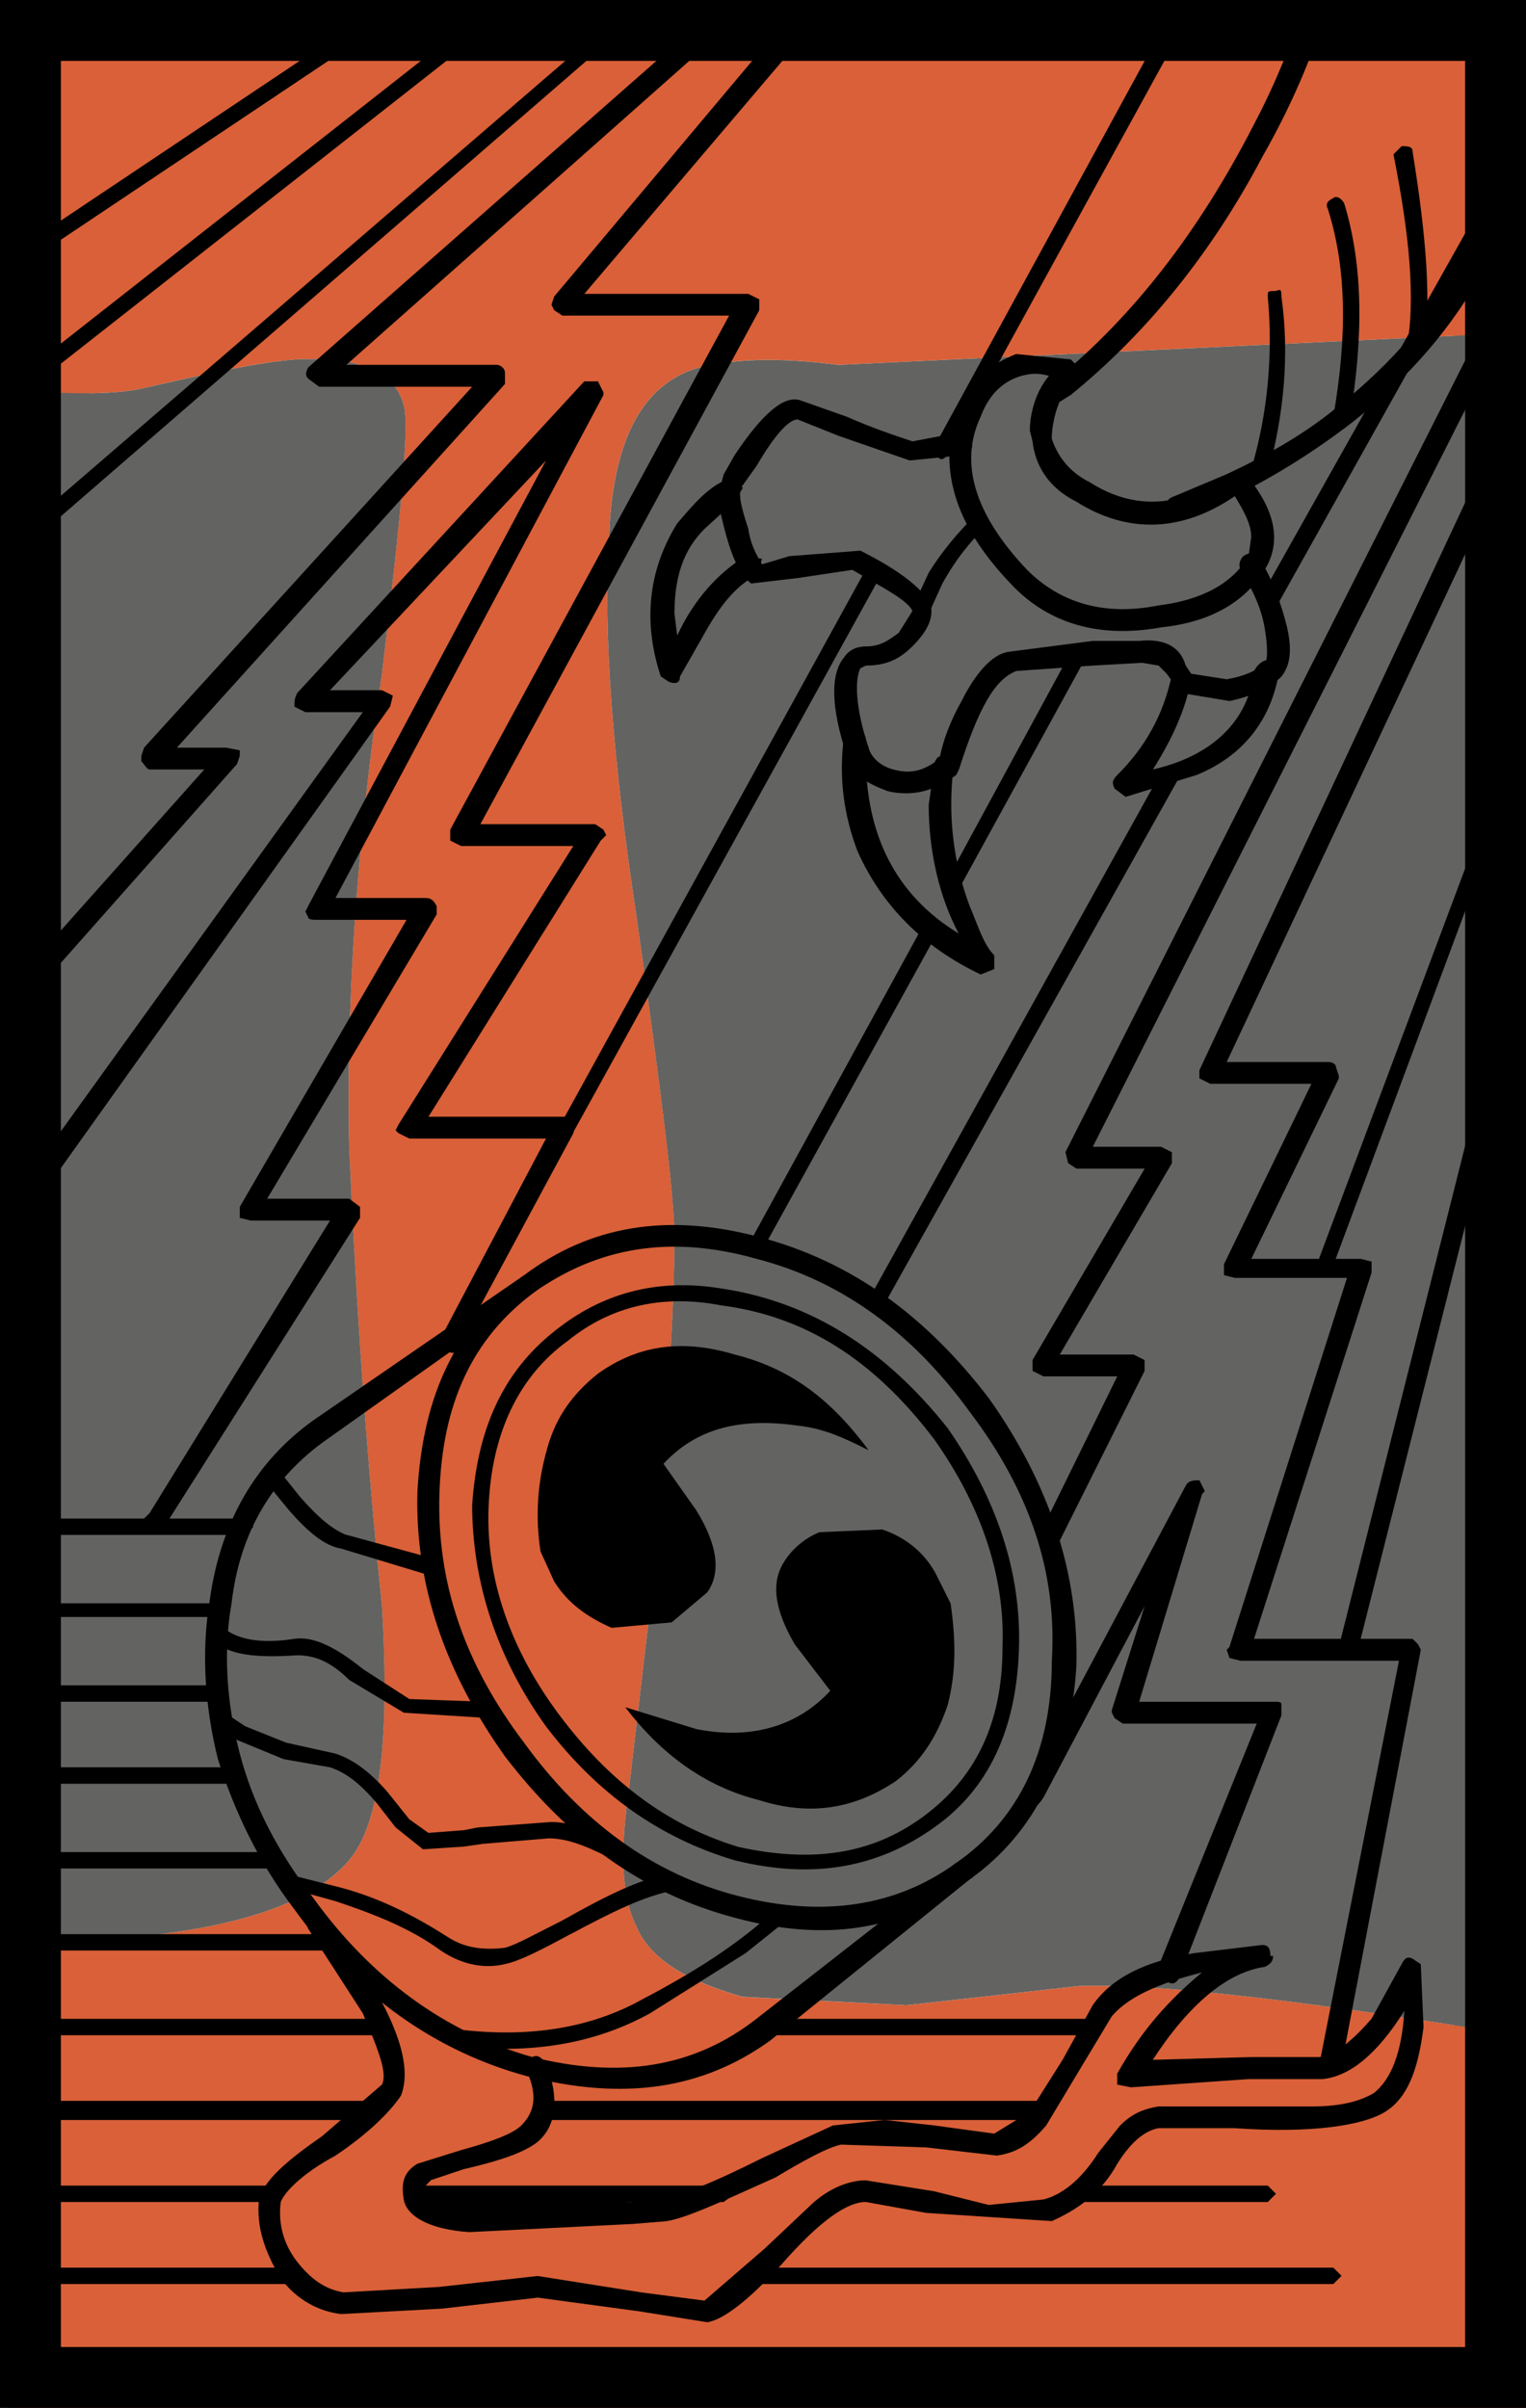 <svg xmlns="http://www.w3.org/2000/svg" height="100%" viewBox="0 0 372 587"><path fill="#fffaf0" d="M0 0h372v587H0z"/><path fill="#222" d="M374.35-5.7H1.8v599.82h372.55V-5.68z"/><path fill="#FDF5ED" d="M354.36 14.3H21.8v559.82h332.56V14.3z"/><path fill="#009844" d="M354.36 14.3H21.8v559.82h332.56V14.3z"/><path fill="#009844" d="M354.36 14.3H21.8v559.82h332.56V14.3z"/><path fill="#009844" d="M354.36 14.3H21.8v559.82h332.56V14.3z"/><path fill="#009844" d="M354.36 14.3H21.8v559.82h332.56V14.3z"/><path fill="#009844" d="M354.36 14.3H21.8v559.82h332.56V14.3z"/><path fill="#009844" d="M354.36 14.3H21.8v559.82h332.56V14.3z"/><path fill="#009844" d="M354.36 14.3H21.8v559.82h332.56V14.3z"/><path fill="#009844" d="M354.36 14.3H21.8v559.82h332.56V14.3z"/><path fill="#009844" d="M354.36 14.3H21.8v559.82h332.56V14.3z"/><path fill="#A7754A" d="M374.35 594.1V-5.68H1.8v599.82h372.55z"/><path fill="#FDF5ED" d="M354.36 14.3H21.8v559.82h332.56V14.3z"/><path fill="#D96038" d="M373.7 80.95v-85.3H2.46v99.3c15.33 1.32 26.66 1.32 34-.67 14.65-3.34 26.65-6 35.98-6.67 16-.66 24 3.34 26 11.34 1.32 4.66-.68 26.66-5.34 65.3-6.66 44.67-8.66 83.32-8 115.3 1.34 29.33 3.34 66.65 8 111.98 2 33.32-.66 53.32-8 61.97-11.32 13.32-38.64 19.98-82.63 19.98v119.97H373.7V496.8c-56-9.32-92.65-13.32-110.65-12.65l-42 4.67-39.97-2c-14-4-22.66-9.33-26-17.33-3.33-6.68-4-17.34-2-31.33l7.34-62.65c2-30 4-54.65 4-73.97 0-10-3.34-36-9.33-78.65-6-39.32-8-69.98-6.68-90.63.67-24.66 8-38.66 22-42.66 8-2 18.66-2.66 33.98-.65l169.3-8z"/><path fill="#636361" d="M170.42 89.6c-14 4-21.33 18-22 42.66-1.33 20.66.67 51.32 6.67 90.64 5.98 42.66 9.32 68.65 9.32 78.65 0 19.32-2 43.98-4 73.97l-7.33 62.65c-2 14-1.35 24.65 2 31.32 3.32 7.98 11.98 13.3 25.98 17.3l39.98 2.02 42-4.67c17.98-.67 54.64 3.33 110.63 12.66V80.96l-169.3 8c-15.32-2-26-1.34-33.98.66zM36.46 94.28c-7.33 2-18.66 2-34 .67v378.53c44 0 71.32-6.66 82.65-20 7.34-8.65 10-28.64 8-61.96-4.66-45.33-6.66-82.65-8-111.97-.66-32 1.34-70.64 8-115.3 4.67-38.65 6.67-60.65 5.34-65.3-2-8-10-12-26-11.34-9.32.68-21.32 3.34-35.98 6.68z"/><path d="M199.07 2.3l-2.66-2H177.1l-1.33.67L75.1 89.6c-.65 1.34-.65 2 0 2.68l2.68 2h37.32l-79.97 87.97-.67 2v1.33c.66.66 1.33 2 2 2H49.8L6.46 236.23l-1.34 2v50.65l2 2.67 3.34-.67L95.1 172.25l.67-2.67-2.66-1.32H80.45l52.65-56-58 108.64-.66 1.34.67 1.32c0 .67 1.34.67 2 .67h22L58.45 294.2v2.68l2.66.66h19.34l-43.98 71.32-1.34 1.32 1.34 2c2 1.34 3.33 1.34 4-.66l47.3-74.65v-2.66l-2.65-2H65.13l41.32-69.3v-2c-.67-1.33-1.34-2-2.67-2h-22L147.1 96.3v-.67l-1.34-2.66h-3.34l-69.97 75.98c-.67 1.33-.67 2-.67 3.33l2.66 1.33h14l-77.3 107.3V238.9l46.64-52.65.67-2v-1.34l-3.33-.65h-12L123.1 93.6v-2.66c0-1.33-1.34-2-2-2H84.44l93.97-83.3h12.67L135.1 72.28l-.67 2 .66 1.34 2 1.32h40.65l-67.98 125.3v2.67l2.66 1.34h27.33L97.1 274.22l-.66 1.33.67.67 2.67 1.33h33.33l-25.33 48-.67 1.3 1.34 2.02c1.33 1.33 3.33 1.33 3.33-.66l28-51.98v-2l-2-2h-33.33l41.98-67.3 1.34-1.35-.67-1.33-2-1.33h-28l67.98-125.28v-2.67l-2.67-1.33h-39.97l56.64-66.64V2.3zM251.06 440.16c1.33.67 2 0 3.33-2l24.65-46.64-8 25.32v.67l.67 1.34 2 1.33h32.65l-24 59.3v1.35l2 2c1.34 1.33 2.68.66 3.34-1.33l24.67-63.32v-2.67c0-.66-.67-.66-2-.66H277.7l15.34-50.65.67-.68-1.32-2.66c-1.34 0-2.67 0-3.34 1.33l-39.3 73.97c-.68 1.33-.68 2.66 1.32 4z"/><path d="M365.7 74.95c-1.35 0-2 .67-2.68 1.33l-103.3 204.6.67 2.66 2 1.34h16.65l-27.33 46.66v2.66l2.67 1.33h17.98l-18.66 37.98-.66.68 2 2.67c1.33.67 2.66.67 3.33-1.33l20.65-41.32v-2.66l-2.67-1.34h-18l27.33-46.65v-2.67l-2.65-1.33H266.4l97.3-192.6 2 17.32-73.32 156.62V262.88l2.66 1.32h24.66l-21.33 44v2.65l2.67.67h27.32L299.7 401.5l-.66.68.67 2 2.67.67h38.66L321.7 502.8v.67c0 1.35.67 2 2.67 2l2.66-2 19.33-101.3-.67-1.33-1.34-1.33H305.7l28.66-89.3v-2.66l-2.66-.67h-26.66l21.33-43.98v-.68l-.67-2c0-.67-.67-1.33-2-1.33h-24.66l71.98-153.3v-1.33L367.7 77.6l-2-2.65zM286.38 5.64c-1.33-.66-2 0-2.67.66l-55.97 102.64c-.66.66 0 2 .67 2 .66 1.33 1.33 1.33 2.66 0l56-101.97c1.32-2 .65-2.67-.68-3.33zM214.4 137.6h-2.67l-95.3 173.27c-.66.67 0 2 .67 2.66l2.67-1.32 95.3-172.6c.66-.67.66-2-.67-2zM263.05 157.6l-2 1.32-30 55.32c-.65 1.33 0 2 .68 2.66.67.67 2 0 2.66-1.33l29.98-54.65c.67-2 0-2.66-1.33-3.33zM227.73 224.23c-1.33 0-2 0-2.67 1.34l-42.65 77.97c-.65.67 0 1.34.68 2.66 2 .67 2.67 0 2.67-1.32l42.65-77.32c.66-1.33 0-2-.67-3.33zM377.02 25.63c-1.34-.66-2.67 0-2.67.67L307.7 144.93c0 .66 0 1.33.67 2.66l3.33-.68 65.98-117.95c.67-2 0-2.67-.66-3.34zM285.7 187.58c-.65-1.34-1.32-.67-2.65.67l-71.32 128.62c-1.33 1.34-.66 2 .67 2.66.67 1.34 2 .67 2.67-.66l71.98-128.63c.66-1.33 0-2.66-1.34-2.66zM181.75 554.8c0 1.33.66 2 2 2h141.28l2-2-2-2H183.75c-1.34 0-2 .66-2 2zM71.1 552.8H11.14c-1.33 0-2.66.66-2.66 2 0 1.33 1.33 2 2.66 2H71.1l2-2-2-2zM262.4 534.8c0 1.33.65 2 2.65 2h44l2-2-2-2h-44c-2 0-2.66.66-2.66 2zM176.4 532.8h-75.3c-1.33 0-2.66.66-2.66 2 0 1.33 1.33 2 2.66 2h75.31l2.68-2-2.67-2zM67.12 532.8h-56c-1.32 0-2.65.66-2.65 2 0 1.33 1.33 2 2.66 2h56l1.98-2-1.98-2zM254.4 512.14H132.42c-1.34 0-2 1.33-2 2.67 0 .68.66 2 2 2H254.4l2-2-2-2.66zM91.77 512.14H11.13c-1.33 0-2.66 1.33-2.66 2.67 0 .68 1.33 2 2.66 2h80.64l1.34-2-1.33-2.66zM186.4 494.15c0 1.33.68 2 2 2h77.32l2-2-2-2h-77.3c-1.34 0-2 .66-2 2zM91.77 492.15H11.13c-1.33 0-2.66.66-2.66 2s1.33 2 2.66 2h80.64l2.67-2-2.67-2zM81.1 471.5H11.14c-1.33 0-2.66.66-2.66 2.65 0 .67 1.33 1.34 2.66 1.34H81.1l2-1.35-2-2.66zM67.12 451.5h-56c-1.32 0-2.65.66-2.65 2 0 1.33 1.33 2 2.66 2h56l1.98-2-1.98-2zM57.78 430.83H11.13c-1.33 0-2.66.68-2.66 2.67 0 .67 1.33 1.34 2.66 1.34h46.65l2-1.34-2-2.67zM53.8 410.84H11.12c-1.33 0-2.66.67-2.66 2s1.33 2 2.66 2H53.8l2-2-2-2zM53.12 390.85h-42c-1.32 0-2.65 0-2.65 1.33 0 2 1.33 2 2.66 2h42l2-2-2-1.33zM59.78 370.18H11.13c-1.33 0-2.66.67-2.66 2 0 1.34 1.33 2 2.66 2h48.65l2-2-2-2z"/><path d="M302.37 138.93c3.33 5.33 5.33 10 6 14.66.67 4 .67 7.32 0 8-2 1.98-5.33 3.32-9.33 4l-8.66-1.35-1.34-2c-1.33-4.66-5.33-6.66-11.33-6h-11.3l-20.67 2.67c-4 .67-8 5.33-11.34 12-2.67 4.67-4.67 10-5.34 14-3.33 2.66-6.66 4-11.33 2.66-2.66-.67-5.33-2.66-6-5.33-3.33-10-3.33-16.66-2-19.33l1.34-.66c4.66 0 8-1.34 11.33-4.67 3.33-3.34 4.67-6 4.67-8.67 0-3.34-5.34-8.67-17.33-14.67l-17.33 1.34-6.66 2c-.66-1.34-2.66-4-3.33-8.67-2-6-2.65-9.33-1.32-10.66l3.33-4.67c4.68-8 8-11.33 10-11.33l10 4 17.33 6 13.33-1.33c1.34-.67 2.67-2 1.34-3.33-.67-2-1.34-2-3.34-2l-10.66 2c-4-1.33-10-3.33-16-6l-11.33-4c-4-1.33-9.33 3.34-16 13.34l-2.65 4.66c-.67 2-1.34 5.34-.67 10 2 8.66 4 14 7.33 16.66l11.33-1.33 13.34-2c8 4.66 13.33 7.33 14.66 10l-3.33 5.33c-2.67 2-4.67 3.33-8 3.33-2 0-4 .66-5.33 2.65-3.33 4-3.33 12 .67 24 1.34 4.67 4.67 6.66 10 8.66 6 1.35 11.33 0 16.66-3.98l.67-1.34c4.66-14.66 8.66-22 14-24l18.66-1.32 11.98-.67 4 .66 2 2 3.33 4.66 12 2c6-1.33 10-3.33 12.67-6 2-2.66 2.67-6 1.33-12-1.33-5.32-3.33-11.32-6.66-16.66-.67-1.32-2-2-4-.66-.67.66-1.33 2-.67 3.33zM375.02 18.97c2-5.34.66-10-3.34-15.34-7.33-9.32-23.32-12.66-49.3-10-1.35.68-2.68 1.35-2.68 2-3.33 10.67-7.33 22-14 34.66-13.32 26-29.32 46.64-47.98 61.98l-4.66 3.33c1.33-1.32 2.66-1.32 3.33.67 1.32 1.34 1.32 2.67-.68 3.33l5.33-3.33c18-14.65 34-33.98 46.65-57.97 8-14 13.33-27.33 16.67-39.33 23.32-2 37.32.67 43.3 8 2.68 3.33 3.35 6.66 2.02 10.66-2.02 32.66-16.68 59.98-43.33 81.3-8 6.68-17.33 12-27.33 16.67l-12.66 5.33c-2 .67-2.67 2-1.33 3.34 0 2 1.33 2 3.33 2l12.66-5.34c10.66-5.33 20-11.33 28.66-18 28-21.98 42.65-49.98 45.32-83.96z"/><path d="M299.7 115.6c-2.66 2-6 4-10.66 5.33-8 2.67-16 1.34-23.32-3.33-5.33-2.66-8-6.66-9.33-10.67 0-2.66.66-6.66 2.65-10.66l2.67-4.66.67-2.65-1.35-1.34-13.33-1.32c-6.66 2.67-11.32 6.66-14 12.66-5.32 14.66-1.32 28.66 12.67 43.32 9.32 10 21.98 13.33 36.65 10.66 12.66-1.32 21.32-6.66 26-15.32 3.32-6.67 1.32-14-5.34-22h-4zm4.67 20c-4 6.66-11.33 10.66-22 12-13.32 2.65-23.98-.68-31.98-8.67-12.67-13.33-16.67-26-11.34-37.32 2-5.33 5.33-8.66 10-10 2.66-.66 4-.66 6.66 0-3.33 4-4.66 9.34-4.66 13.34l.66 2.67c.67 6 4 11.34 10.67 14.67 12.65 8 25.98 7.33 38.64-1.34 2 3.34 4 6.67 4 10l-.67 4.67zM312.37 72.28c0-1.33 0-2-1.33-1.33-2 0-2 0-2 1.33 1.33 14 0 28.66-4 42-.67 1.32 0 2 .66 2.65 2 .67 2.67 0 3.34-1.33 4-14.66 5.33-29.32 3.33-43.32zM327.7 49.62c-.67-1.33-2-2-2.67-1.33-1.33.66-2 1.32-1.33 2.66 4.66 14.66 4.66 31.32 1.33 50.65 0 .67 0 2 1.34 2.67l2.66-2c3.33-20 3.33-37.3-1.33-52.65zM344.36 36.96c0-1.33-1.33-1.33-2.67-1.33l-2 2c4 20 5.32 35.32 3.33 46.65-.67 1.33 0 2 2 2.66l2-1.33c2-12 .66-27.98-2.67-48.64z"/><path d="M239.73 126.26l-2-.66c-4 4-8 8.66-11.33 14l-4 8.66c0 .67 0 2 1.33 2.66 1.33 0 2 0 2.67-1.33l3.33-7.34c3.33-6 6.67-10 10-13.33 1.33-1.33 1.33-1.33 0-2.67zM208.4 177.58c-2 0-2.66 0-2.66 2-1.34 10 0 19.33 3.33 28 6 13.32 16 23.32 30 29.98l3.32-1.33v-3.33c-2.67-2.67-4-7.33-6-12-4-10.67-5.34-22-4-33.32 0-2 0-2.66-2.67-3.33-1.33 0-2 1.33-2 2.66l-1.33 9.34c0 11.33 2.66 22.66 7.33 31.33-15.33-9.33-22.66-24-22.66-43.32v-4c0-1.33-1.33-2.67-2.67-2.67zM165.08 154.93l-.66-5.34c0-8.67 2-15.34 7.33-20.67l7.33-6.66 2-3.33-.67-.67c-1.32-2-2-2.67-3.32-1.34-4.67 2-8 6-12 10.67-6.66 10.67-8.66 23.32-4 37.32l2 1.33c2 .67 2.67 0 2.67-1.33l5.33-9.33c4-7.34 8-12.68 13.33-15.34l1.34-4-4-.66c-6.66 4-12.66 10.66-16.66 19.33zM309.04 160.92c-1.34 0-2.67 1.33-3.34 2.66-1.33 12-10 20.67-24.65 24 4.66-7.34 8-14.67 9.33-22l-2-3.32c-2 0-2.67.66-2.67 2-2 10-6.65 18-13.32 24.65-1.33 1.34-1.33 2-.66 3.35l2.66 2 17.33-5.34c11.34-4.65 18-13.32 20-24.65 0-2-.66-2.66-2.66-3.33zM131.1 311.54l-3.34-.67-51.3 35.32c-14 10-22.67 24.65-25.34 43.97-2 12-1.33 25.34 2 38.66 4 12.67 10 25.33 18.66 36.66 15.33 21.3 34.66 34.64 56.65 40.64 23.32 6 42.65 3.33 59.3-8.66l48.66-39.32c1.32-.67 2-2 .66-4h-4l-48.65 38c-15.32 11.98-33.3 14.64-54.64 9.32-21.33-6-39.32-19.33-53.31-38.66-8.67-11.32-14.67-22.66-18-35.32s-4-25.32-2-36.65c2-17.34 10-30.67 23.33-40l50.65-35.98c1.33-.67 1.33-2.66.66-3.33z"/><path d="M185.08 301.55c-22.66-6-41.32-2.67-57.32 9.32-16.66 12-24.66 29.32-26 52.65-.66 22.66 6.67 44 21.34 64.65 15.33 20 33.32 33.33 55.98 39.32 22 5.98 40.65 3.32 57.31-9.34 16-11.34 24.65-29.32 26-52 .65-22.65-6.68-44.63-21.34-65.3-15.33-20-33.32-33.32-55.98-39.3zm-54.65 13.32c15.33-10.66 32.66-14 53.98-8 20.67 5.34 38 18 52 37.33 14.66 19.32 21.32 39.3 20 60.65 0 21.98-8 38.64-23.34 49.3-14.66 10.68-32.65 13.34-53.3 8-20.67-5.33-38-18-52-37.3-14.66-19.34-21.32-39.33-20.65-60.66.67-22 8-38 23.33-49.32z"/><path d="M176.4 314.2c-15.32-2.66-28.65.68-39.97 9.33-13.33 10-20 24-21.33 43.32 0 18.67 6 37.33 18 54 12.66 16.65 27.98 27.3 45.98 32.64 18.66 4.66 34.66 2 48.65-8 13.33-9.34 20-24 20.66-43.32.66-18.67-5.34-36.66-17.34-53.98-15.33-19.33-33.32-30.66-54.65-34zm3.35 135.96c-17.33-5.33-31.33-16-43.32-31.98-12-16-18-33.33-17.33-50.66.67-18 7.33-32 19.33-40.66 10.66-8.65 23.32-11.32 37.32-8.65 20.66 2.67 37.32 13.34 51.98 32.66 11.33 16 17.33 33.32 16.66 50.65 0 18.67-6.67 32-19.34 41.33-12.66 9.33-27.32 11.33-45.3 7.33zM84.44 374.2c-3.33-1.35-6.66-4.02-11.33-9.34l-5.32-6.67-2.66-.68c-.67.67-.67 2-.67 3.34l6 7.33c4.66 5.32 8.66 8.65 12.66 9.32l22 6.66 2.67-2c.67-.66 0-1.33-1.33-2l-22-6zM88.44 406.84c-6.66-5.33-12-8-16.66-7.33-8.66 1.34-14 0-17.33-2.66H51.8c-2 .67-2 1.34 0 2.67 3.32 4 10.65 4.68 20.65 4 4 0 8 1.35 12.66 6l13.34 8 21.33 1.34c1.33-.66 1.33-1.33 1.33-2l-1.33-2h-1.34l-18.66-.67-11.33-7.33zM152.42 452.16c1.34-.66.67-1.33 0-2-6.66-3.34-12.66-6-18-6l-18 1.34-3.32.66-8.67.66-4.66-3.33-5.33-6.67c-4.67-5.33-8.66-8-12.66-9.33l-12-2.66-10-4-4-2.66c-.66-.68-2-.68-2.66 0-1.33.66-1.33 2 0 2.66l4.66 3.33 11.33 4.67 11.34 2c4 1.33 7.33 4 11.33 8.66l4.67 6 6.67 5.33 10-.67 4.67-.67 16-1.33c5.32 0 10.65 2.66 16 5.32 1.98.66 2.65 0 2.65-1.34zM139.1 471.5c10-5.35 18-9.34 25.32-10.68 1.33 0 1.33-1.33 1.33-2.66l-2.66-1.34c-7.35 1.34-15.35 5.34-26 11.34-6.67 3.33-11.34 6-14 6.66-5.34.67-10 0-14-2.66-7.33-4.67-16-9.34-26-12L69.8 456.8c-.67-.66-1.33 0-2 1.34 0 1.33.67 2 2 2l12 3.33c10 3.32 18 6.65 24.66 11.32 5.33 4 11.32 5.33 16.66 4 3.33-.66 8.66-3.33 16-7.33zM189.08 465.5c-9.33 8.65-20 15.32-32.66 21.98-12 6.67-26.66 9.33-44 7.34-1.32 0-1.98.66-1.98 2 0 1.33.66 2 1.33 2 18 2 33.32-.67 46.65-8l23.32-14.67 10-8c.67-.66.67-1.33 0-2.66-1.33-1.34-2-1.34-2.66 0z"/><path d="M179.08 330.2c-13.33-4-24-2-33.32 4.67-6.67 5.32-10.67 11.32-12.66 19.32-2 7.33-2.67 15.32-1.34 24l3.33 7.32c3.33 5.33 8 8.66 14 11.32l14.65-1.33 8.67-7.32c3.33-4.67 2.66-11.33-2.67-20l-8-11.33c8-8.65 18.67-11.32 32.66-9.32 6.67.67 12 3.33 17.34 6-9.34-12.67-19.33-20-32.66-23.33zM228.4 384.18c-2.67-5.33-7.34-9.32-13.33-11.33l-15.33.67c-3.33 1.34-6.66 4-8.67 7.33-3.33 5.33-2 12 2.67 20l8.66 11.32c-8 8.67-19.32 12-32.65 9.34l-17.33-5.33c8.66 11.33 19.33 19.33 32.66 22.66 12.66 4 23.32 2 33.32-4.66 6-4.67 10-10.67 12.66-18.66 2-8 2-15.33.67-24.65l-3.33-6.67zM367.7 187.58c-.68 0-2 0-2 1.33l-44.67 119.3c-.66 2 0 2.67.67 2.67 1.33.67 2.67 0 2.67-.67l44.65-119.96c0-1.33 0-2.66-1.33-2.66zM371.02 236.23c-2 0-2.67 0-3.33 1.33L326.36 401.5c0 1.34 0 2.68 2 2.68.66 0 2 0 2.66-2l41.32-163.28c0-1.34 0-2.67-1.33-2.67zM159.75-2.36h-2L3.15 130.94c-1.35.66-1.35 1.33-.68 3.32 1.33.67 2 .67 2.67 0L159.73.3c1.34-.66 1.34-1.33 0-2.66zM123.77.97L121.1.3 3.14 92.94c-1.34 1.34-1.34 2.67-.67 3.33h2.67L123.1 3.63l.67-2.66zM101.77-2.36l-2-.67L-4.86 66.95c-1.33.67-1.33 1.34-.67 2.67l2.67.66L101.77.3c1.33 0 1.33-1.33 0-2.66zM79.78 467.5l-4-.68c-1.33.67-1.33 2-.67 3.33l13.34 20.66c4 9.34 6 14.68 4.67 17.35L78.46 520.8c-8.67 6-14 10.67-15.33 15.33-.67 6.67 1.33 12.67 5.33 19.33 4 5.33 9.33 8 14.66 8.66l24.67-1.33 23.32-2.68 24.65 3.33 16.67 2.67c4-.66 10-5.33 18-14 9.32-10.65 16-15.32 20.65-15.32l14.66 2.66 30.66 2c6-2.66 11.98-6.66 15.98-14 3.34-5.32 6.67-8 10-8.65h18.66c18.66 1.33 31.32-.66 36.65-4 5.33-3.32 8-10 9.33-20.65l-.67-15.33-2-1.33c-1.33-.68-2 0-2.67 1.32l-7.34 13.33c-4.66 5.33-8.66 8.66-12.66 9.33h-16.66l-24 .67c8.67-13.33 18-21.33 27.33-22.67 1.34-.66 2-1.32 2-2.66h-.66c0-2-.66-2.67-2-2.67l-16.66 2c-12 2-20 6-24.65 12.67l-7.35 13.33-8 12.66-8.66 5.33-14.67-2-12-1.33-12.66 1.34-17.33 8c-12 6-20 9.33-24 9.33l-7.98 1.32-50.66-2c0-1.34.67-2 2-3.33l8-2.67c8.66-2 14.66-4 18-6.66 4.66-4 5.33-10.66 2-19.33-1.34-1.32-2-2-3.34-1.32-2 .67-2.66 2-1.33 3.33 2.66 6 2 10-1.33 13.34-2 2-7.33 4-14.67 6l-10.66 3.33c-3.33 2-4 4.67-3.33 8.66.66 4 6 7.33 16 8l39.98-2 8-.66c4.66-.67 13.33-4.67 26.65-10.67 6.67-4 12.67-7.33 16-8l20.66.67 17.33 2c4.66-.66 8-2.67 12-7.33l8-13.33 8-13.3c4-4.7 11.32-8.02 21.98-10.68-8 6.66-14.66 14-20.66 24.66v2.68l3.33.66 28.67-2h18c6.66-.66 13.32-6 20-16.66-.68 10.67-3.34 16.67-7.34 20-3.34 2-8 3.33-15.33 3.33h-37.32c-4 .67-6.67 2-9.33 4.67l-5.33 6.67c-3.34 5.33-8 10-13.33 11.33l-13.34 1.34-13.33-3.34-16.66-2.66c-3.33 0-8 1.33-12.66 5.33l-12 11.33-14.65 12.66-15.33-2-25.33-4-24 2.66-23.32 1.33c-4-.67-7.33-2.67-10.67-6.67-3.98-4.67-5.32-10-4.65-15.33.66-2 4.66-6.67 13.33-11.33 8-5.34 13.33-10.66 16-14.66 3.32-8.65-2.67-22.65-18-43.3z"/><path stroke-miterlimit="100" d="M364.58 579.58H7.42V7.42h357.16v572.16z" fill="none" stroke="#000" stroke-width="14.84"/></svg>